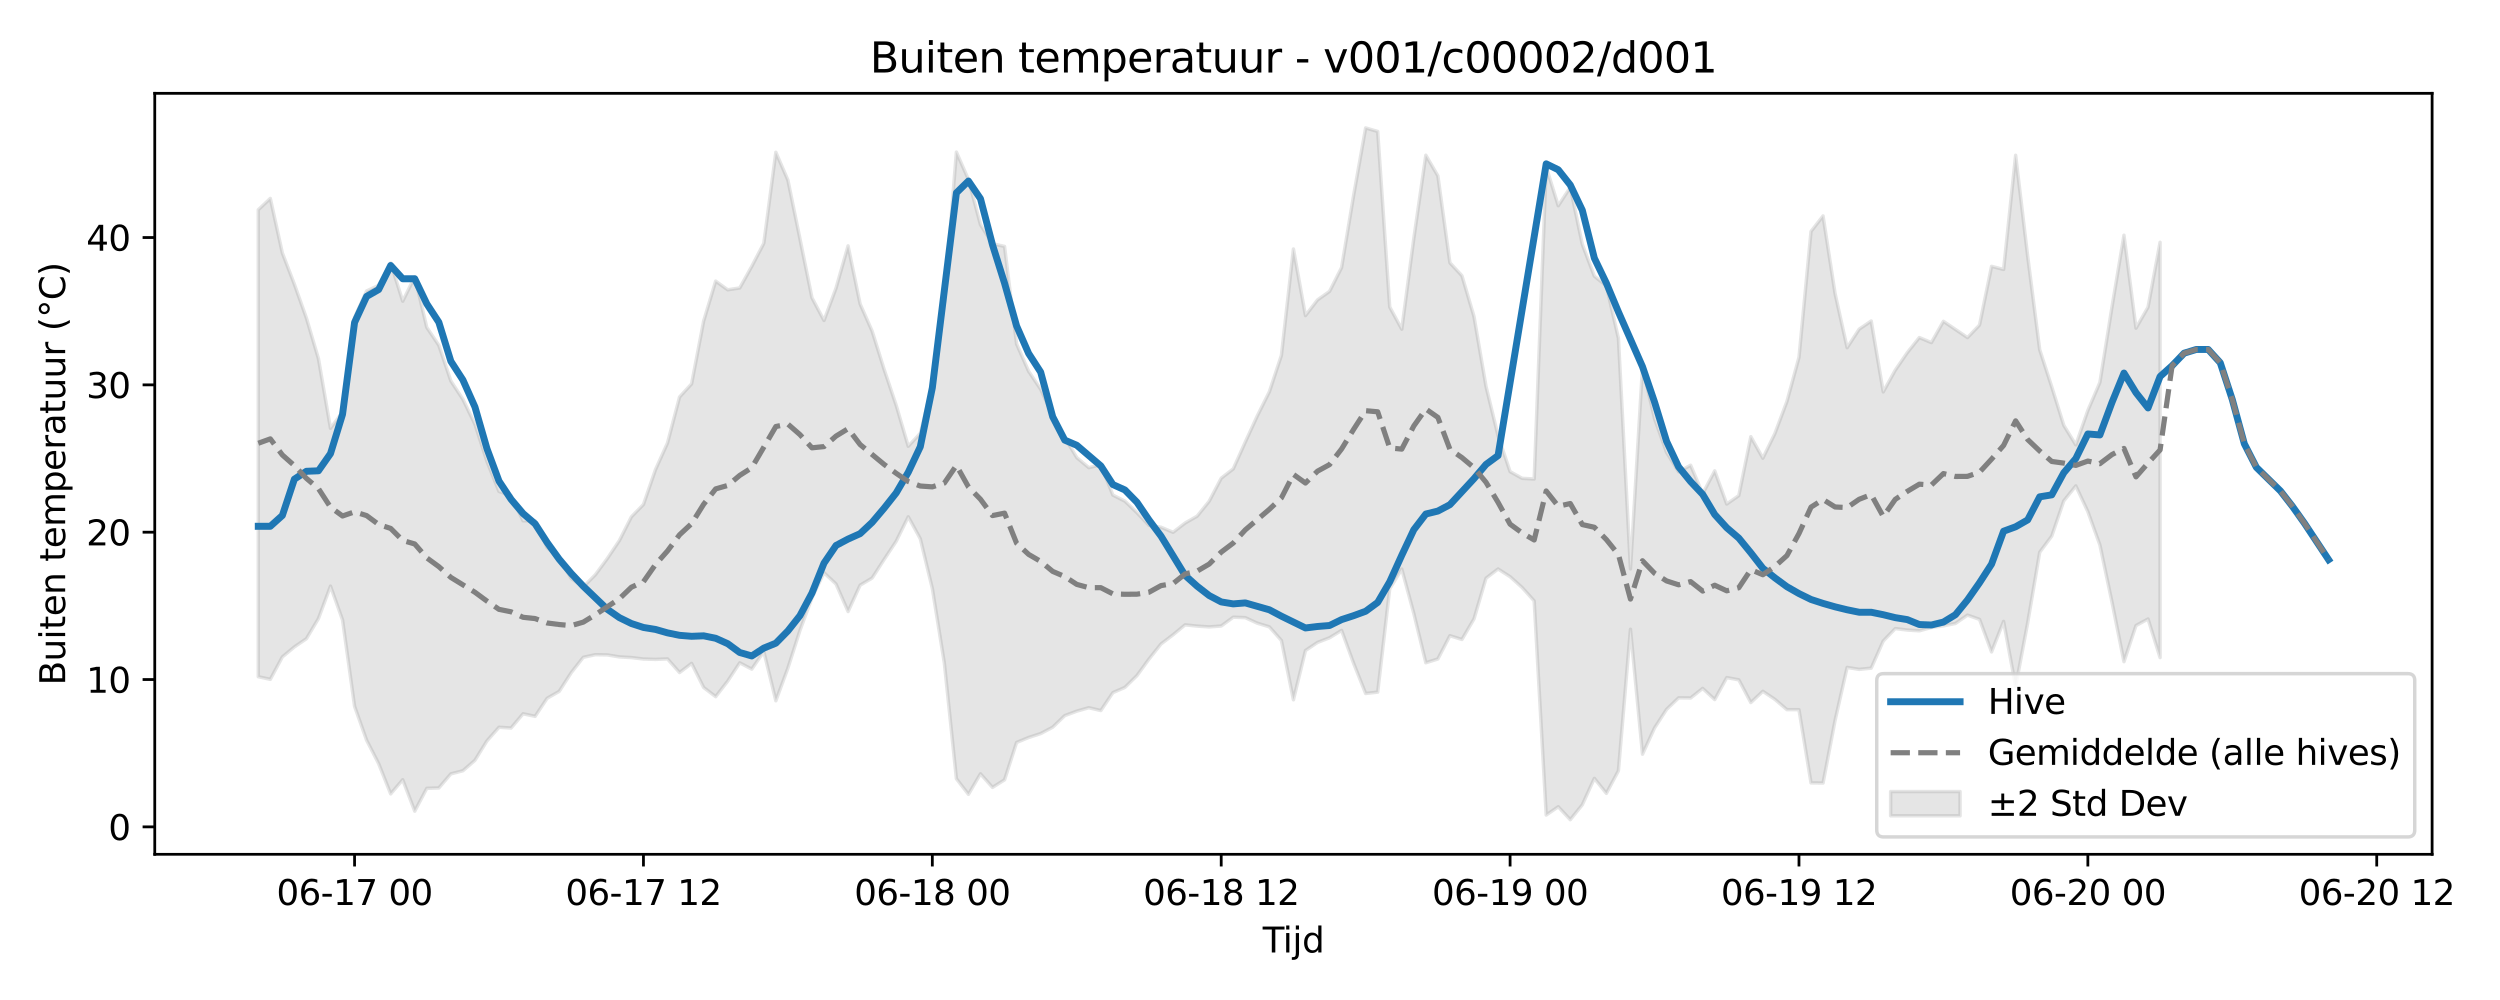<?xml version="1.0" encoding="utf-8" standalone="no"?>
<!DOCTYPE svg PUBLIC "-//W3C//DTD SVG 1.1//EN"
  "http://www.w3.org/Graphics/SVG/1.1/DTD/svg11.dtd">
<svg xmlns:xlink="http://www.w3.org/1999/xlink" width="720pt" height="288pt" viewBox="0 0 720 288" xmlns="http://www.w3.org/2000/svg" version="1.1">
 <defs>
  <style type="text/css">*{stroke-linejoin: round; stroke-linecap: butt}</style>
 </defs>
 <g id="figure_1">
  <g id="patch_1">
   <path d="M 0 288 
L 720 288 
L 720 0 
L 0 0 
z
" style="fill: #ffffff"/>
  </g>
  <g id="axes_1">
   <g id="patch_2">
    <path d="M 44.57 246.04 
L 700.447 246.04 
L 700.447 26.88 
L 44.57 26.88 
z
" style="fill: #ffffff"/>
   </g>
   <g id="FillBetweenPolyCollection_1">
    <defs>
     <path id="me3a9f6da5c" d="M 74.383 -227.58 
L 74.383 -93.103 
L 77.849 -92.35 
L 81.316 -98.804 
L 84.782 -101.68 
L 88.249 -104.057 
L 91.715 -109.861 
L 95.182 -119.193 
L 98.649 -109.466 
L 102.115 -84.591 
L 105.582 -74.823 
L 109.048 -68.078 
L 112.515 -59.358 
L 115.982 -63.437 
L 119.448 -54.385 
L 122.915 -60.96 
L 126.381 -61.068 
L 129.848 -65.127 
L 133.314 -66.017 
L 136.781 -69.033 
L 140.248 -74.63 
L 143.714 -78.548 
L 147.181 -78.328 
L 150.647 -82.432 
L 154.114 -81.689 
L 157.58 -86.898 
L 161.047 -88.879 
L 164.514 -94.261 
L 167.98 -98.692 
L 171.447 -99.445 
L 174.913 -99.385 
L 178.38 -98.811 
L 181.846 -98.619 
L 185.313 -98.198 
L 188.78 -98.096 
L 192.246 -98.236 
L 195.713 -94.304 
L 199.179 -96.949 
L 202.646 -90.015 
L 206.113 -87.356 
L 209.579 -91.838 
L 213.046 -97.106 
L 216.512 -95.292 
L 219.979 -100.338 
L 223.445 -86.179 
L 226.912 -95.576 
L 230.379 -106.407 
L 233.845 -115.811 
L 237.312 -123.062 
L 240.778 -119.795 
L 244.245 -111.88 
L 247.711 -119.464 
L 251.178 -121.524 
L 254.645 -126.89 
L 258.111 -132.118 
L 261.578 -139.162 
L 265.044 -132.841 
L 268.511 -118.518 
L 271.978 -96.987 
L 275.444 -63.73 
L 278.911 -59.23 
L 282.377 -65.142 
L 285.844 -61.222 
L 289.31 -63.407 
L 292.777 -74.167 
L 296.244 -75.599 
L 299.71 -76.728 
L 303.177 -78.566 
L 306.643 -81.898 
L 310.11 -83.184 
L 313.576 -84.18 
L 317.043 -83.356 
L 320.51 -88.522 
L 323.976 -90.027 
L 327.443 -93.419 
L 330.909 -98.181 
L 334.376 -102.54 
L 337.843 -105.176 
L 341.309 -108.045 
L 344.776 -107.681 
L 348.242 -107.451 
L 351.709 -107.708 
L 355.175 -110.246 
L 358.642 -110.114 
L 362.109 -108.521 
L 365.575 -107.463 
L 369.042 -103.549 
L 372.508 -86.454 
L 375.975 -100.649 
L 379.441 -102.975 
L 382.908 -104.319 
L 386.375 -106.448 
L 389.841 -96.97 
L 393.308 -88.276 
L 396.774 -88.663 
L 400.241 -118.412 
L 403.708 -124.112 
L 407.174 -111.34 
L 410.641 -97.12 
L 414.107 -98.222 
L 417.574 -104.911 
L 421.04 -103.831 
L 424.507 -109.744 
L 427.974 -121.475 
L 431.44 -124.135 
L 434.907 -121.912 
L 438.373 -118.791 
L 441.84 -114.934 
L 445.306 -53.272 
L 448.773 -55.658 
L 452.24 -51.922 
L 455.706 -56.226 
L 459.173 -63.828 
L 462.639 -59.512 
L 466.106 -66.024 
L 469.572 -106.783 
L 473.039 -70.788 
L 476.506 -78.343 
L 479.972 -83.691 
L 483.439 -87.021 
L 486.905 -86.978 
L 490.372 -89.744 
L 493.839 -86.517 
L 497.305 -92.85 
L 500.772 -92.208 
L 504.238 -85.659 
L 507.705 -88.909 
L 511.171 -86.582 
L 514.638 -83.615 
L 518.105 -83.606 
L 521.571 -62.532 
L 525.038 -62.487 
L 528.504 -80.53 
L 531.971 -95.783 
L 535.437 -95.217 
L 538.904 -95.575 
L 542.371 -103.38 
L 545.837 -106.97 
L 549.304 -106.543 
L 552.77 -106.325 
L 556.237 -107.287 
L 559.704 -107.754 
L 563.17 -108.444 
L 566.637 -110.844 
L 570.103 -109.627 
L 573.57 -100.245 
L 577.036 -109.037 
L 580.503 -90.304 
L 583.97 -108.604 
L 587.436 -128.95 
L 590.903 -133.606 
L 594.369 -143.742 
L 597.836 -148.059 
L 601.302 -140.644 
L 604.769 -131.057 
L 608.236 -114.671 
L 611.702 -97.436 
L 615.169 -107.842 
L 618.635 -109.731 
L 622.102 -98.612 
L 622.102 -218.231 
L 622.102 -218.231 
L 618.635 -199.545 
L 615.169 -193.49 
L 611.702 -220.256 
L 608.236 -199.485 
L 604.769 -177.865 
L 601.302 -169.786 
L 597.836 -159.873 
L 594.369 -165.51 
L 590.903 -176.59 
L 587.436 -187.28 
L 583.97 -214.227 
L 580.503 -243.277 
L 577.036 -210.399 
L 573.57 -211.294 
L 570.103 -194.392 
L 566.637 -190.771 
L 563.17 -193.123 
L 559.704 -195.464 
L 556.237 -189.33 
L 552.77 -190.787 
L 549.304 -186.443 
L 545.837 -181.395 
L 542.371 -175.132 
L 538.904 -195.548 
L 535.437 -193.196 
L 531.971 -187.868 
L 528.504 -203.451 
L 525.038 -225.808 
L 521.571 -221.355 
L 518.105 -185.076 
L 514.638 -172.387 
L 511.171 -163.156 
L 507.705 -156.04 
L 504.238 -162.231 
L 500.772 -145.265 
L 497.305 -142.84 
L 493.839 -152.39 
L 490.372 -145.8 
L 486.905 -154.011 
L 483.439 -152.13 
L 479.972 -157.702 
L 476.506 -167.465 
L 473.039 -182.217 
L 469.572 -124.157 
L 466.106 -190.554 
L 462.639 -205.681 
L 459.173 -208.463 
L 455.706 -217.619 
L 452.24 -234.039 
L 448.773 -228.754 
L 445.306 -239.926 
L 441.84 -150.046 
L 438.373 -150.244 
L 434.907 -152.168 
L 431.44 -162.499 
L 427.974 -176.718 
L 424.507 -196.855 
L 421.04 -208.587 
L 417.574 -212.316 
L 414.107 -237.352 
L 410.641 -243.304 
L 407.174 -219.304 
L 403.708 -193.196 
L 400.241 -199.583 
L 396.774 -250.145 
L 393.308 -251.158 
L 389.841 -231.714 
L 386.375 -210.941 
L 382.908 -204.078 
L 379.441 -201.623 
L 375.975 -197.119 
L 372.508 -216.292 
L 369.042 -185.652 
L 365.575 -175.171 
L 362.109 -168.233 
L 358.642 -160.679 
L 355.175 -152.97 
L 351.709 -150.271 
L 348.242 -143.641 
L 344.776 -139.35 
L 341.309 -137.369 
L 337.843 -134.701 
L 334.376 -136.156 
L 330.909 -136.685 
L 327.443 -140.336 
L 323.976 -143.668 
L 320.51 -145.415 
L 317.043 -154.138 
L 313.576 -153.313 
L 310.11 -156.208 
L 306.643 -162.007 
L 303.177 -168.309 
L 299.71 -175.9 
L 296.244 -181.07 
L 292.777 -188.948 
L 289.31 -217.029 
L 285.844 -217.808 
L 282.377 -223.291 
L 278.911 -236.302 
L 275.444 -244.202 
L 271.978 -200.802 
L 268.511 -177.048 
L 265.044 -163.21 
L 261.578 -159.476 
L 258.111 -171.247 
L 254.645 -181.568 
L 251.178 -192.632 
L 247.711 -200.471 
L 244.245 -217.188 
L 240.778 -205.03 
L 237.312 -195.701 
L 233.845 -202.245 
L 230.379 -219.266 
L 226.912 -236.139 
L 223.445 -244.149 
L 219.979 -217.94 
L 216.512 -211.297 
L 213.046 -205.068 
L 209.579 -204.542 
L 206.113 -207.038 
L 202.646 -195.521 
L 199.179 -177.441 
L 195.713 -173.66 
L 192.246 -160.433 
L 188.78 -152.74 
L 185.313 -142.71 
L 181.846 -139.157 
L 178.38 -132.317 
L 174.913 -127.156 
L 171.447 -122.449 
L 167.98 -118.959 
L 164.514 -121.389 
L 161.047 -127.398 
L 157.58 -130.267 
L 154.114 -138.006 
L 150.647 -138.007 
L 147.181 -145.28 
L 143.714 -146.458 
L 140.248 -155.124 
L 136.781 -165.833 
L 133.314 -172.992 
L 129.848 -178.287 
L 126.381 -188.549 
L 122.915 -193.709 
L 119.448 -208.285 
L 115.982 -201.254 
L 112.515 -212.27 
L 109.048 -205.813 
L 105.582 -204.208 
L 102.115 -196.584 
L 98.649 -169.328 
L 95.182 -164.654 
L 91.715 -184.694 
L 88.249 -196.398 
L 84.782 -206.131 
L 81.316 -215.15 
L 77.849 -230.858 
L 74.383 -227.58 
z
" style="stroke: #808080; stroke-opacity: 0.2"/>
    </defs>
    <g clip-path="url(#p25ec4d573f)">
     <use xlink:href="#me3a9f6da5c" x="0" y="288" style="fill: #808080; fill-opacity: 0.2; stroke: #808080; stroke-opacity: 0.2"/>
    </g>
   </g>
   <g id="matplotlib.axis_1">
    <g id="xtick_1">
     <g id="line2d_1">
      <defs>
       <path id="m0846949e02" d="M 0 0 
L 0 3.5 
" style="stroke: #000000; stroke-width: 0.8"/>
      </defs>
      <g>
       <use xlink:href="#m0846949e02" x="102.115" y="246.04" style="stroke: #000000; stroke-width: 0.8"/>
      </g>
     </g>
     <g id="text_1">
      <!-- 06-17 00 -->
      <g transform="translate(79.635 260.638) scale(0.1 -0.1)">
       <defs>
        <path id="DejaVuSans-30" d="M 2034 4250 
Q 1547 4250 1301 3770 
Q 1056 3291 1056 2328 
Q 1056 1369 1301 889 
Q 1547 409 2034 409 
Q 2525 409 2770 889 
Q 3016 1369 3016 2328 
Q 3016 3291 2770 3770 
Q 2525 4250 2034 4250 
z
M 2034 4750 
Q 2819 4750 3233 4129 
Q 3647 3509 3647 2328 
Q 3647 1150 3233 529 
Q 2819 -91 2034 -91 
Q 1250 -91 836 529 
Q 422 1150 422 2328 
Q 422 3509 836 4129 
Q 1250 4750 2034 4750 
z
" transform="scale(0.016)"/>
        <path id="DejaVuSans-36" d="M 2113 2584 
Q 1688 2584 1439 2293 
Q 1191 2003 1191 1497 
Q 1191 994 1439 701 
Q 1688 409 2113 409 
Q 2538 409 2786 701 
Q 3034 994 3034 1497 
Q 3034 2003 2786 2293 
Q 2538 2584 2113 2584 
z
M 3366 4563 
L 3366 3988 
Q 3128 4100 2886 4159 
Q 2644 4219 2406 4219 
Q 1781 4219 1451 3797 
Q 1122 3375 1075 2522 
Q 1259 2794 1537 2939 
Q 1816 3084 2150 3084 
Q 2853 3084 3261 2657 
Q 3669 2231 3669 1497 
Q 3669 778 3244 343 
Q 2819 -91 2113 -91 
Q 1303 -91 875 529 
Q 447 1150 447 2328 
Q 447 3434 972 4092 
Q 1497 4750 2381 4750 
Q 2619 4750 2861 4703 
Q 3103 4656 3366 4563 
z
" transform="scale(0.016)"/>
        <path id="DejaVuSans-2d" d="M 313 2009 
L 1997 2009 
L 1997 1497 
L 313 1497 
L 313 2009 
z
" transform="scale(0.016)"/>
        <path id="DejaVuSans-31" d="M 794 531 
L 1825 531 
L 1825 4091 
L 703 3866 
L 703 4441 
L 1819 4666 
L 2450 4666 
L 2450 531 
L 3481 531 
L 3481 0 
L 794 0 
L 794 531 
z
" transform="scale(0.016)"/>
        <path id="DejaVuSans-37" d="M 525 4666 
L 3525 4666 
L 3525 4397 
L 1831 0 
L 1172 0 
L 2766 4134 
L 525 4134 
L 525 4666 
z
" transform="scale(0.016)"/>
        <path id="DejaVuSans-20" transform="scale(0.016)"/>
       </defs>
       <use xlink:href="#DejaVuSans-30"/>
       <use xlink:href="#DejaVuSans-36" transform="translate(63.623 0)"/>
       <use xlink:href="#DejaVuSans-2d" transform="translate(127.246 0)"/>
       <use xlink:href="#DejaVuSans-31" transform="translate(163.33 0)"/>
       <use xlink:href="#DejaVuSans-37" transform="translate(226.953 0)"/>
       <use xlink:href="#DejaVuSans-20" transform="translate(290.576 0)"/>
       <use xlink:href="#DejaVuSans-30" transform="translate(322.363 0)"/>
       <use xlink:href="#DejaVuSans-30" transform="translate(385.986 0)"/>
      </g>
     </g>
    </g>
    <g id="xtick_2">
     <g id="line2d_2">
      <g>
       <use xlink:href="#m0846949e02" x="185.313" y="246.04" style="stroke: #000000; stroke-width: 0.8"/>
      </g>
     </g>
     <g id="text_2">
      <!-- 06-17 12 -->
      <g transform="translate(162.833 260.638) scale(0.1 -0.1)">
       <defs>
        <path id="DejaVuSans-32" d="M 1228 531 
L 3431 531 
L 3431 0 
L 469 0 
L 469 531 
Q 828 903 1448 1529 
Q 2069 2156 2228 2338 
Q 2531 2678 2651 2914 
Q 2772 3150 2772 3378 
Q 2772 3750 2511 3984 
Q 2250 4219 1831 4219 
Q 1534 4219 1204 4116 
Q 875 4013 500 3803 
L 500 4441 
Q 881 4594 1212 4672 
Q 1544 4750 1819 4750 
Q 2544 4750 2975 4387 
Q 3406 4025 3406 3419 
Q 3406 3131 3298 2873 
Q 3191 2616 2906 2266 
Q 2828 2175 2409 1742 
Q 1991 1309 1228 531 
z
" transform="scale(0.016)"/>
       </defs>
       <use xlink:href="#DejaVuSans-30"/>
       <use xlink:href="#DejaVuSans-36" transform="translate(63.623 0)"/>
       <use xlink:href="#DejaVuSans-2d" transform="translate(127.246 0)"/>
       <use xlink:href="#DejaVuSans-31" transform="translate(163.33 0)"/>
       <use xlink:href="#DejaVuSans-37" transform="translate(226.953 0)"/>
       <use xlink:href="#DejaVuSans-20" transform="translate(290.576 0)"/>
       <use xlink:href="#DejaVuSans-31" transform="translate(322.363 0)"/>
       <use xlink:href="#DejaVuSans-32" transform="translate(385.986 0)"/>
      </g>
     </g>
    </g>
    <g id="xtick_3">
     <g id="line2d_3">
      <g>
       <use xlink:href="#m0846949e02" x="268.511" y="246.04" style="stroke: #000000; stroke-width: 0.8"/>
      </g>
     </g>
     <g id="text_3">
      <!-- 06-18 00 -->
      <g transform="translate(246.03 260.638) scale(0.1 -0.1)">
       <defs>
        <path id="DejaVuSans-38" d="M 2034 2216 
Q 1584 2216 1326 1975 
Q 1069 1734 1069 1313 
Q 1069 891 1326 650 
Q 1584 409 2034 409 
Q 2484 409 2743 651 
Q 3003 894 3003 1313 
Q 3003 1734 2745 1975 
Q 2488 2216 2034 2216 
z
M 1403 2484 
Q 997 2584 770 2862 
Q 544 3141 544 3541 
Q 544 4100 942 4425 
Q 1341 4750 2034 4750 
Q 2731 4750 3128 4425 
Q 3525 4100 3525 3541 
Q 3525 3141 3298 2862 
Q 3072 2584 2669 2484 
Q 3125 2378 3379 2068 
Q 3634 1759 3634 1313 
Q 3634 634 3220 271 
Q 2806 -91 2034 -91 
Q 1263 -91 848 271 
Q 434 634 434 1313 
Q 434 1759 690 2068 
Q 947 2378 1403 2484 
z
M 1172 3481 
Q 1172 3119 1398 2916 
Q 1625 2713 2034 2713 
Q 2441 2713 2670 2916 
Q 2900 3119 2900 3481 
Q 2900 3844 2670 4047 
Q 2441 4250 2034 4250 
Q 1625 4250 1398 4047 
Q 1172 3844 1172 3481 
z
" transform="scale(0.016)"/>
       </defs>
       <use xlink:href="#DejaVuSans-30"/>
       <use xlink:href="#DejaVuSans-36" transform="translate(63.623 0)"/>
       <use xlink:href="#DejaVuSans-2d" transform="translate(127.246 0)"/>
       <use xlink:href="#DejaVuSans-31" transform="translate(163.33 0)"/>
       <use xlink:href="#DejaVuSans-38" transform="translate(226.953 0)"/>
       <use xlink:href="#DejaVuSans-20" transform="translate(290.576 0)"/>
       <use xlink:href="#DejaVuSans-30" transform="translate(322.363 0)"/>
       <use xlink:href="#DejaVuSans-30" transform="translate(385.986 0)"/>
      </g>
     </g>
    </g>
    <g id="xtick_4">
     <g id="line2d_4">
      <g>
       <use xlink:href="#m0846949e02" x="351.709" y="246.04" style="stroke: #000000; stroke-width: 0.8"/>
      </g>
     </g>
     <g id="text_4">
      <!-- 06-18 12 -->
      <g transform="translate(329.228 260.638) scale(0.1 -0.1)">
       <use xlink:href="#DejaVuSans-30"/>
       <use xlink:href="#DejaVuSans-36" transform="translate(63.623 0)"/>
       <use xlink:href="#DejaVuSans-2d" transform="translate(127.246 0)"/>
       <use xlink:href="#DejaVuSans-31" transform="translate(163.33 0)"/>
       <use xlink:href="#DejaVuSans-38" transform="translate(226.953 0)"/>
       <use xlink:href="#DejaVuSans-20" transform="translate(290.576 0)"/>
       <use xlink:href="#DejaVuSans-31" transform="translate(322.363 0)"/>
       <use xlink:href="#DejaVuSans-32" transform="translate(385.986 0)"/>
      </g>
     </g>
    </g>
    <g id="xtick_5">
     <g id="line2d_5">
      <g>
       <use xlink:href="#m0846949e02" x="434.907" y="246.04" style="stroke: #000000; stroke-width: 0.8"/>
      </g>
     </g>
     <g id="text_5">
      <!-- 06-19 00 -->
      <g transform="translate(412.426 260.638) scale(0.1 -0.1)">
       <defs>
        <path id="DejaVuSans-39" d="M 703 97 
L 703 672 
Q 941 559 1184 500 
Q 1428 441 1663 441 
Q 2288 441 2617 861 
Q 2947 1281 2994 2138 
Q 2813 1869 2534 1725 
Q 2256 1581 1919 1581 
Q 1219 1581 811 2004 
Q 403 2428 403 3163 
Q 403 3881 828 4315 
Q 1253 4750 1959 4750 
Q 2769 4750 3195 4129 
Q 3622 3509 3622 2328 
Q 3622 1225 3098 567 
Q 2575 -91 1691 -91 
Q 1453 -91 1209 -44 
Q 966 3 703 97 
z
M 1959 2075 
Q 2384 2075 2632 2365 
Q 2881 2656 2881 3163 
Q 2881 3666 2632 3958 
Q 2384 4250 1959 4250 
Q 1534 4250 1286 3958 
Q 1038 3666 1038 3163 
Q 1038 2656 1286 2365 
Q 1534 2075 1959 2075 
z
" transform="scale(0.016)"/>
       </defs>
       <use xlink:href="#DejaVuSans-30"/>
       <use xlink:href="#DejaVuSans-36" transform="translate(63.623 0)"/>
       <use xlink:href="#DejaVuSans-2d" transform="translate(127.246 0)"/>
       <use xlink:href="#DejaVuSans-31" transform="translate(163.33 0)"/>
       <use xlink:href="#DejaVuSans-39" transform="translate(226.953 0)"/>
       <use xlink:href="#DejaVuSans-20" transform="translate(290.576 0)"/>
       <use xlink:href="#DejaVuSans-30" transform="translate(322.363 0)"/>
       <use xlink:href="#DejaVuSans-30" transform="translate(385.986 0)"/>
      </g>
     </g>
    </g>
    <g id="xtick_6">
     <g id="line2d_6">
      <g>
       <use xlink:href="#m0846949e02" x="518.105" y="246.04" style="stroke: #000000; stroke-width: 0.8"/>
      </g>
     </g>
     <g id="text_6">
      <!-- 06-19 12 -->
      <g transform="translate(495.624 260.638) scale(0.1 -0.1)">
       <use xlink:href="#DejaVuSans-30"/>
       <use xlink:href="#DejaVuSans-36" transform="translate(63.623 0)"/>
       <use xlink:href="#DejaVuSans-2d" transform="translate(127.246 0)"/>
       <use xlink:href="#DejaVuSans-31" transform="translate(163.33 0)"/>
       <use xlink:href="#DejaVuSans-39" transform="translate(226.953 0)"/>
       <use xlink:href="#DejaVuSans-20" transform="translate(290.576 0)"/>
       <use xlink:href="#DejaVuSans-31" transform="translate(322.363 0)"/>
       <use xlink:href="#DejaVuSans-32" transform="translate(385.986 0)"/>
      </g>
     </g>
    </g>
    <g id="xtick_7">
     <g id="line2d_7">
      <g>
       <use xlink:href="#m0846949e02" x="601.302" y="246.04" style="stroke: #000000; stroke-width: 0.8"/>
      </g>
     </g>
     <g id="text_7">
      <!-- 06-20 00 -->
      <g transform="translate(578.822 260.638) scale(0.1 -0.1)">
       <use xlink:href="#DejaVuSans-30"/>
       <use xlink:href="#DejaVuSans-36" transform="translate(63.623 0)"/>
       <use xlink:href="#DejaVuSans-2d" transform="translate(127.246 0)"/>
       <use xlink:href="#DejaVuSans-32" transform="translate(163.33 0)"/>
       <use xlink:href="#DejaVuSans-30" transform="translate(226.953 0)"/>
       <use xlink:href="#DejaVuSans-20" transform="translate(290.576 0)"/>
       <use xlink:href="#DejaVuSans-30" transform="translate(322.363 0)"/>
       <use xlink:href="#DejaVuSans-30" transform="translate(385.986 0)"/>
      </g>
     </g>
    </g>
    <g id="xtick_8">
     <g id="line2d_8">
      <g>
       <use xlink:href="#m0846949e02" x="684.5" y="246.04" style="stroke: #000000; stroke-width: 0.8"/>
      </g>
     </g>
     <g id="text_8">
      <!-- 06-20 12 -->
      <g transform="translate(662.02 260.638) scale(0.1 -0.1)">
       <use xlink:href="#DejaVuSans-30"/>
       <use xlink:href="#DejaVuSans-36" transform="translate(63.623 0)"/>
       <use xlink:href="#DejaVuSans-2d" transform="translate(127.246 0)"/>
       <use xlink:href="#DejaVuSans-32" transform="translate(163.33 0)"/>
       <use xlink:href="#DejaVuSans-30" transform="translate(226.953 0)"/>
       <use xlink:href="#DejaVuSans-20" transform="translate(290.576 0)"/>
       <use xlink:href="#DejaVuSans-31" transform="translate(322.363 0)"/>
       <use xlink:href="#DejaVuSans-32" transform="translate(385.986 0)"/>
      </g>
     </g>
    </g>
    <g id="text_9">
     <!-- Tijd -->
     <g transform="translate(363.658 274.317) scale(0.1 -0.1)">
      <defs>
       <path id="DejaVuSans-54" d="M -19 4666 
L 3928 4666 
L 3928 4134 
L 2272 4134 
L 2272 0 
L 1638 0 
L 1638 4134 
L -19 4134 
L -19 4666 
z
" transform="scale(0.016)"/>
       <path id="DejaVuSans-69" d="M 603 3500 
L 1178 3500 
L 1178 0 
L 603 0 
L 603 3500 
z
M 603 4863 
L 1178 4863 
L 1178 4134 
L 603 4134 
L 603 4863 
z
" transform="scale(0.016)"/>
       <path id="DejaVuSans-6a" d="M 603 3500 
L 1178 3500 
L 1178 -63 
Q 1178 -731 923 -1031 
Q 669 -1331 103 -1331 
L -116 -1331 
L -116 -844 
L 38 -844 
Q 366 -844 484 -692 
Q 603 -541 603 -63 
L 603 3500 
z
M 603 4863 
L 1178 4863 
L 1178 4134 
L 603 4134 
L 603 4863 
z
" transform="scale(0.016)"/>
       <path id="DejaVuSans-64" d="M 2906 2969 
L 2906 4863 
L 3481 4863 
L 3481 0 
L 2906 0 
L 2906 525 
Q 2725 213 2448 61 
Q 2172 -91 1784 -91 
Q 1150 -91 751 415 
Q 353 922 353 1747 
Q 353 2572 751 3078 
Q 1150 3584 1784 3584 
Q 2172 3584 2448 3432 
Q 2725 3281 2906 2969 
z
M 947 1747 
Q 947 1113 1208 752 
Q 1469 391 1925 391 
Q 2381 391 2643 752 
Q 2906 1113 2906 1747 
Q 2906 2381 2643 2742 
Q 2381 3103 1925 3103 
Q 1469 3103 1208 2742 
Q 947 2381 947 1747 
z
" transform="scale(0.016)"/>
      </defs>
      <use xlink:href="#DejaVuSans-54"/>
      <use xlink:href="#DejaVuSans-69" transform="translate(57.959 0)"/>
      <use xlink:href="#DejaVuSans-6a" transform="translate(85.742 0)"/>
      <use xlink:href="#DejaVuSans-64" transform="translate(113.525 0)"/>
     </g>
    </g>
   </g>
   <g id="matplotlib.axis_2">
    <g id="ytick_1">
     <g id="line2d_9">
      <defs>
       <path id="m043ff8422e" d="M 0 0 
L -3.5 0 
" style="stroke: #000000; stroke-width: 0.8"/>
      </defs>
      <g>
       <use xlink:href="#m043ff8422e" x="44.57" y="238.137" style="stroke: #000000; stroke-width: 0.8"/>
      </g>
     </g>
     <g id="text_10">
      <!-- 0 -->
      <g transform="translate(31.207 241.936) scale(0.1 -0.1)">
       <use xlink:href="#DejaVuSans-30"/>
      </g>
     </g>
    </g>
    <g id="ytick_2">
     <g id="line2d_10">
      <g>
       <use xlink:href="#m043ff8422e" x="44.57" y="195.703" style="stroke: #000000; stroke-width: 0.8"/>
      </g>
     </g>
     <g id="text_11">
      <!-- 10 -->
      <g transform="translate(24.845 199.503) scale(0.1 -0.1)">
       <use xlink:href="#DejaVuSans-31"/>
       <use xlink:href="#DejaVuSans-30" transform="translate(63.623 0)"/>
      </g>
     </g>
    </g>
    <g id="ytick_3">
     <g id="line2d_11">
      <g>
       <use xlink:href="#m043ff8422e" x="44.57" y="153.27" style="stroke: #000000; stroke-width: 0.8"/>
      </g>
     </g>
     <g id="text_12">
      <!-- 20 -->
      <g transform="translate(24.845 157.069) scale(0.1 -0.1)">
       <use xlink:href="#DejaVuSans-32"/>
       <use xlink:href="#DejaVuSans-30" transform="translate(63.623 0)"/>
      </g>
     </g>
    </g>
    <g id="ytick_4">
     <g id="line2d_12">
      <g>
       <use xlink:href="#m043ff8422e" x="44.57" y="110.837" style="stroke: #000000; stroke-width: 0.8"/>
      </g>
     </g>
     <g id="text_13">
      <!-- 30 -->
      <g transform="translate(24.845 114.636) scale(0.1 -0.1)">
       <defs>
        <path id="DejaVuSans-33" d="M 2597 2516 
Q 3050 2419 3304 2112 
Q 3559 1806 3559 1356 
Q 3559 666 3084 287 
Q 2609 -91 1734 -91 
Q 1441 -91 1130 -33 
Q 819 25 488 141 
L 488 750 
Q 750 597 1062 519 
Q 1375 441 1716 441 
Q 2309 441 2620 675 
Q 2931 909 2931 1356 
Q 2931 1769 2642 2001 
Q 2353 2234 1838 2234 
L 1294 2234 
L 1294 2753 
L 1863 2753 
Q 2328 2753 2575 2939 
Q 2822 3125 2822 3475 
Q 2822 3834 2567 4026 
Q 2313 4219 1838 4219 
Q 1578 4219 1281 4162 
Q 984 4106 628 3988 
L 628 4550 
Q 988 4650 1302 4700 
Q 1616 4750 1894 4750 
Q 2613 4750 3031 4423 
Q 3450 4097 3450 3541 
Q 3450 3153 3228 2886 
Q 3006 2619 2597 2516 
z
" transform="scale(0.016)"/>
       </defs>
       <use xlink:href="#DejaVuSans-33"/>
       <use xlink:href="#DejaVuSans-30" transform="translate(63.623 0)"/>
      </g>
     </g>
    </g>
    <g id="ytick_5">
     <g id="line2d_13">
      <g>
       <use xlink:href="#m043ff8422e" x="44.57" y="68.404" style="stroke: #000000; stroke-width: 0.8"/>
      </g>
     </g>
     <g id="text_14">
      <!-- 40 -->
      <g transform="translate(24.845 72.203) scale(0.1 -0.1)">
       <defs>
        <path id="DejaVuSans-34" d="M 2419 4116 
L 825 1625 
L 2419 1625 
L 2419 4116 
z
M 2253 4666 
L 3047 4666 
L 3047 1625 
L 3713 1625 
L 3713 1100 
L 3047 1100 
L 3047 0 
L 2419 0 
L 2419 1100 
L 313 1100 
L 313 1709 
L 2253 4666 
z
" transform="scale(0.016)"/>
       </defs>
       <use xlink:href="#DejaVuSans-34"/>
       <use xlink:href="#DejaVuSans-30" transform="translate(63.623 0)"/>
      </g>
     </g>
    </g>
    <g id="text_15">
     <!-- Buiten temperatuur (°C) -->
     <g transform="translate(18.765 197.355) rotate(-90) scale(0.1 -0.1)">
      <defs>
       <path id="DejaVuSans-42" d="M 1259 2228 
L 1259 519 
L 2272 519 
Q 2781 519 3026 730 
Q 3272 941 3272 1375 
Q 3272 1813 3026 2020 
Q 2781 2228 2272 2228 
L 1259 2228 
z
M 1259 4147 
L 1259 2741 
L 2194 2741 
Q 2656 2741 2882 2914 
Q 3109 3088 3109 3444 
Q 3109 3797 2882 3972 
Q 2656 4147 2194 4147 
L 1259 4147 
z
M 628 4666 
L 2241 4666 
Q 2963 4666 3353 4366 
Q 3744 4066 3744 3513 
Q 3744 3084 3544 2831 
Q 3344 2578 2956 2516 
Q 3422 2416 3680 2098 
Q 3938 1781 3938 1306 
Q 3938 681 3513 340 
Q 3088 0 2303 0 
L 628 0 
L 628 4666 
z
" transform="scale(0.016)"/>
       <path id="DejaVuSans-75" d="M 544 1381 
L 544 3500 
L 1119 3500 
L 1119 1403 
Q 1119 906 1312 657 
Q 1506 409 1894 409 
Q 2359 409 2629 706 
Q 2900 1003 2900 1516 
L 2900 3500 
L 3475 3500 
L 3475 0 
L 2900 0 
L 2900 538 
Q 2691 219 2414 64 
Q 2138 -91 1772 -91 
Q 1169 -91 856 284 
Q 544 659 544 1381 
z
M 1991 3584 
L 1991 3584 
z
" transform="scale(0.016)"/>
       <path id="DejaVuSans-74" d="M 1172 4494 
L 1172 3500 
L 2356 3500 
L 2356 3053 
L 1172 3053 
L 1172 1153 
Q 1172 725 1289 603 
Q 1406 481 1766 481 
L 2356 481 
L 2356 0 
L 1766 0 
Q 1100 0 847 248 
Q 594 497 594 1153 
L 594 3053 
L 172 3053 
L 172 3500 
L 594 3500 
L 594 4494 
L 1172 4494 
z
" transform="scale(0.016)"/>
       <path id="DejaVuSans-65" d="M 3597 1894 
L 3597 1613 
L 953 1613 
Q 991 1019 1311 708 
Q 1631 397 2203 397 
Q 2534 397 2845 478 
Q 3156 559 3463 722 
L 3463 178 
Q 3153 47 2828 -22 
Q 2503 -91 2169 -91 
Q 1331 -91 842 396 
Q 353 884 353 1716 
Q 353 2575 817 3079 
Q 1281 3584 2069 3584 
Q 2775 3584 3186 3129 
Q 3597 2675 3597 1894 
z
M 3022 2063 
Q 3016 2534 2758 2815 
Q 2500 3097 2075 3097 
Q 1594 3097 1305 2825 
Q 1016 2553 972 2059 
L 3022 2063 
z
" transform="scale(0.016)"/>
       <path id="DejaVuSans-6e" d="M 3513 2113 
L 3513 0 
L 2938 0 
L 2938 2094 
Q 2938 2591 2744 2837 
Q 2550 3084 2163 3084 
Q 1697 3084 1428 2787 
Q 1159 2491 1159 1978 
L 1159 0 
L 581 0 
L 581 3500 
L 1159 3500 
L 1159 2956 
Q 1366 3272 1645 3428 
Q 1925 3584 2291 3584 
Q 2894 3584 3203 3211 
Q 3513 2838 3513 2113 
z
" transform="scale(0.016)"/>
       <path id="DejaVuSans-6d" d="M 3328 2828 
Q 3544 3216 3844 3400 
Q 4144 3584 4550 3584 
Q 5097 3584 5394 3201 
Q 5691 2819 5691 2113 
L 5691 0 
L 5113 0 
L 5113 2094 
Q 5113 2597 4934 2840 
Q 4756 3084 4391 3084 
Q 3944 3084 3684 2787 
Q 3425 2491 3425 1978 
L 3425 0 
L 2847 0 
L 2847 2094 
Q 2847 2600 2669 2842 
Q 2491 3084 2119 3084 
Q 1678 3084 1418 2786 
Q 1159 2488 1159 1978 
L 1159 0 
L 581 0 
L 581 3500 
L 1159 3500 
L 1159 2956 
Q 1356 3278 1631 3431 
Q 1906 3584 2284 3584 
Q 2666 3584 2933 3390 
Q 3200 3197 3328 2828 
z
" transform="scale(0.016)"/>
       <path id="DejaVuSans-70" d="M 1159 525 
L 1159 -1331 
L 581 -1331 
L 581 3500 
L 1159 3500 
L 1159 2969 
Q 1341 3281 1617 3432 
Q 1894 3584 2278 3584 
Q 2916 3584 3314 3078 
Q 3713 2572 3713 1747 
Q 3713 922 3314 415 
Q 2916 -91 2278 -91 
Q 1894 -91 1617 61 
Q 1341 213 1159 525 
z
M 3116 1747 
Q 3116 2381 2855 2742 
Q 2594 3103 2138 3103 
Q 1681 3103 1420 2742 
Q 1159 2381 1159 1747 
Q 1159 1113 1420 752 
Q 1681 391 2138 391 
Q 2594 391 2855 752 
Q 3116 1113 3116 1747 
z
" transform="scale(0.016)"/>
       <path id="DejaVuSans-72" d="M 2631 2963 
Q 2534 3019 2420 3045 
Q 2306 3072 2169 3072 
Q 1681 3072 1420 2755 
Q 1159 2438 1159 1844 
L 1159 0 
L 581 0 
L 581 3500 
L 1159 3500 
L 1159 2956 
Q 1341 3275 1631 3429 
Q 1922 3584 2338 3584 
Q 2397 3584 2469 3576 
Q 2541 3569 2628 3553 
L 2631 2963 
z
" transform="scale(0.016)"/>
       <path id="DejaVuSans-61" d="M 2194 1759 
Q 1497 1759 1228 1600 
Q 959 1441 959 1056 
Q 959 750 1161 570 
Q 1363 391 1709 391 
Q 2188 391 2477 730 
Q 2766 1069 2766 1631 
L 2766 1759 
L 2194 1759 
z
M 3341 1997 
L 3341 0 
L 2766 0 
L 2766 531 
Q 2569 213 2275 61 
Q 1981 -91 1556 -91 
Q 1019 -91 701 211 
Q 384 513 384 1019 
Q 384 1609 779 1909 
Q 1175 2209 1959 2209 
L 2766 2209 
L 2766 2266 
Q 2766 2663 2505 2880 
Q 2244 3097 1772 3097 
Q 1472 3097 1187 3025 
Q 903 2953 641 2809 
L 641 3341 
Q 956 3463 1253 3523 
Q 1550 3584 1831 3584 
Q 2591 3584 2966 3190 
Q 3341 2797 3341 1997 
z
" transform="scale(0.016)"/>
       <path id="DejaVuSans-28" d="M 1984 4856 
Q 1566 4138 1362 3434 
Q 1159 2731 1159 2009 
Q 1159 1288 1364 580 
Q 1569 -128 1984 -844 
L 1484 -844 
Q 1016 -109 783 600 
Q 550 1309 550 2009 
Q 550 2706 781 3412 
Q 1013 4119 1484 4856 
L 1984 4856 
z
" transform="scale(0.016)"/>
       <path id="DejaVuSans-b0" d="M 1600 4347 
Q 1350 4347 1178 4173 
Q 1006 4000 1006 3750 
Q 1006 3503 1178 3333 
Q 1350 3163 1600 3163 
Q 1850 3163 2022 3333 
Q 2194 3503 2194 3750 
Q 2194 3997 2020 4172 
Q 1847 4347 1600 4347 
z
M 1600 4750 
Q 1800 4750 1984 4673 
Q 2169 4597 2303 4453 
Q 2447 4313 2519 4134 
Q 2591 3956 2591 3750 
Q 2591 3338 2302 3052 
Q 2013 2766 1594 2766 
Q 1172 2766 890 3047 
Q 609 3328 609 3750 
Q 609 4169 896 4459 
Q 1184 4750 1600 4750 
z
" transform="scale(0.016)"/>
       <path id="DejaVuSans-43" d="M 4122 4306 
L 4122 3641 
Q 3803 3938 3442 4084 
Q 3081 4231 2675 4231 
Q 1875 4231 1450 3742 
Q 1025 3253 1025 2328 
Q 1025 1406 1450 917 
Q 1875 428 2675 428 
Q 3081 428 3442 575 
Q 3803 722 4122 1019 
L 4122 359 
Q 3791 134 3420 21 
Q 3050 -91 2638 -91 
Q 1578 -91 968 557 
Q 359 1206 359 2328 
Q 359 3453 968 4101 
Q 1578 4750 2638 4750 
Q 3056 4750 3426 4639 
Q 3797 4528 4122 4306 
z
" transform="scale(0.016)"/>
       <path id="DejaVuSans-29" d="M 513 4856 
L 1013 4856 
Q 1481 4119 1714 3412 
Q 1947 2706 1947 2009 
Q 1947 1309 1714 600 
Q 1481 -109 1013 -844 
L 513 -844 
Q 928 -128 1133 580 
Q 1338 1288 1338 2009 
Q 1338 2731 1133 3434 
Q 928 4138 513 4856 
z
" transform="scale(0.016)"/>
      </defs>
      <use xlink:href="#DejaVuSans-42"/>
      <use xlink:href="#DejaVuSans-75" transform="translate(68.604 0)"/>
      <use xlink:href="#DejaVuSans-69" transform="translate(131.982 0)"/>
      <use xlink:href="#DejaVuSans-74" transform="translate(159.766 0)"/>
      <use xlink:href="#DejaVuSans-65" transform="translate(198.975 0)"/>
      <use xlink:href="#DejaVuSans-6e" transform="translate(260.498 0)"/>
      <use xlink:href="#DejaVuSans-20" transform="translate(323.877 0)"/>
      <use xlink:href="#DejaVuSans-74" transform="translate(355.664 0)"/>
      <use xlink:href="#DejaVuSans-65" transform="translate(394.873 0)"/>
      <use xlink:href="#DejaVuSans-6d" transform="translate(456.396 0)"/>
      <use xlink:href="#DejaVuSans-70" transform="translate(553.809 0)"/>
      <use xlink:href="#DejaVuSans-65" transform="translate(617.285 0)"/>
      <use xlink:href="#DejaVuSans-72" transform="translate(678.809 0)"/>
      <use xlink:href="#DejaVuSans-61" transform="translate(719.922 0)"/>
      <use xlink:href="#DejaVuSans-74" transform="translate(781.201 0)"/>
      <use xlink:href="#DejaVuSans-75" transform="translate(820.41 0)"/>
      <use xlink:href="#DejaVuSans-75" transform="translate(883.789 0)"/>
      <use xlink:href="#DejaVuSans-72" transform="translate(947.168 0)"/>
      <use xlink:href="#DejaVuSans-20" transform="translate(988.281 0)"/>
      <use xlink:href="#DejaVuSans-28" transform="translate(1020.068 0)"/>
      <use xlink:href="#DejaVuSans-b0" transform="translate(1059.082 0)"/>
      <use xlink:href="#DejaVuSans-43" transform="translate(1109.082 0)"/>
      <use xlink:href="#DejaVuSans-29" transform="translate(1178.906 0)"/>
     </g>
    </g>
   </g>
   <g id="line2d_14">
    <path d="M 74.383 151.573 
L 77.849 151.573 
L 81.316 148.461 
L 84.782 137.994 
L 88.249 135.731 
L 91.715 135.59 
L 95.182 130.639 
L 98.649 119.324 
L 102.115 92.874 
L 105.582 85.377 
L 109.048 83.397 
L 112.515 76.466 
L 115.982 80.285 
L 119.448 80.285 
L 122.915 87.499 
L 126.381 92.803 
L 129.848 104.048 
L 133.314 109.423 
L 136.781 117.202 
L 140.248 129.225 
L 143.714 138.56 
L 147.181 143.794 
L 150.647 147.895 
L 154.114 150.866 
L 157.58 156.241 
L 161.047 161.05 
L 164.514 165.152 
L 167.98 168.829 
L 174.913 175.477 
L 178.38 177.881 
L 181.846 179.579 
L 185.313 180.71 
L 188.78 181.276 
L 192.246 182.266 
L 195.713 182.973 
L 199.179 183.256 
L 202.646 183.115 
L 206.113 183.822 
L 209.579 185.378 
L 213.046 187.924 
L 216.512 188.914 
L 219.979 186.651 
L 223.445 185.237 
L 226.912 181.7 
L 230.379 177.316 
L 233.845 170.809 
L 237.312 162.181 
L 240.778 157.089 
L 244.245 155.25 
L 247.711 153.695 
L 251.178 150.441 
L 254.645 146.34 
L 258.111 141.955 
L 261.578 136.014 
L 265.044 128.659 
L 268.511 111.686 
L 275.444 55.533 
L 278.911 52.138 
L 282.377 57.23 
L 285.844 70.526 
L 289.31 81.558 
L 292.777 93.864 
L 296.244 101.785 
L 299.71 107.16 
L 303.177 120.031 
L 306.643 126.75 
L 310.11 128.235 
L 317.043 134.175 
L 320.51 139.55 
L 323.976 141.106 
L 327.443 144.642 
L 330.909 149.734 
L 334.376 154.402 
L 341.309 165.717 
L 344.776 168.829 
L 348.242 171.517 
L 351.709 173.355 
L 355.175 173.921 
L 358.642 173.638 
L 365.575 175.618 
L 369.042 177.457 
L 375.975 180.852 
L 379.441 180.427 
L 382.908 180.145 
L 386.375 178.447 
L 389.841 177.316 
L 393.308 176.043 
L 396.774 173.497 
L 400.241 167.556 
L 403.708 159.918 
L 407.174 152.563 
L 410.641 148.037 
L 414.107 147.188 
L 417.574 145.349 
L 424.507 137.853 
L 427.974 133.751 
L 431.44 131.205 
L 445.306 47.187 
L 448.773 48.885 
L 452.24 53.27 
L 455.706 60.554 
L 459.173 74.345 
L 462.639 81.558 
L 466.106 89.833 
L 473.039 105.604 
L 476.506 115.788 
L 479.972 127.103 
L 483.439 134.458 
L 486.905 138.702 
L 490.372 142.379 
L 493.839 148.178 
L 497.305 151.997 
L 500.772 154.968 
L 504.238 159.211 
L 507.705 163.666 
L 511.171 166.425 
L 514.638 168.971 
L 518.105 170.951 
L 521.571 172.648 
L 525.038 173.78 
L 528.504 174.77 
L 531.971 175.618 
L 535.437 176.326 
L 538.904 176.326 
L 542.371 177.033 
L 545.837 177.881 
L 549.304 178.447 
L 552.77 179.862 
L 556.237 180.003 
L 559.704 179.154 
L 563.17 177.033 
L 566.637 172.79 
L 570.103 167.839 
L 573.57 162.464 
L 577.036 152.987 
L 580.503 151.714 
L 583.97 149.734 
L 587.436 143.086 
L 590.903 142.521 
L 594.369 136.156 
L 597.836 132.054 
L 601.302 124.982 
L 604.769 125.264 
L 608.236 115.929 
L 611.702 107.443 
L 615.169 113.1 
L 618.635 117.485 
L 622.102 108.433 
L 625.569 105.321 
L 629.035 101.714 
L 632.502 100.653 
L 635.968 100.653 
L 639.435 104.472 
L 642.901 115.08 
L 646.368 127.81 
L 649.835 134.6 
L 656.768 141.389 
L 660.234 145.844 
L 663.701 150.724 
L 670.634 161.191 
L 670.634 161.191 
" clip-path="url(#p25ec4d573f)" style="fill: none; stroke: #1f77b4; stroke-width: 2; stroke-linecap: square"/>
   </g>
   <g id="line2d_15">
    <path d="M 74.383 127.659 
L 77.849 126.396 
L 81.316 131.023 
L 84.782 134.095 
L 88.249 137.772 
L 91.715 140.722 
L 95.182 146.077 
L 98.649 148.603 
L 102.115 147.412 
L 105.582 148.485 
L 109.048 151.054 
L 112.515 152.186 
L 115.982 155.655 
L 119.448 156.665 
L 122.915 160.666 
L 126.381 163.192 
L 129.848 166.293 
L 136.781 170.567 
L 140.248 173.123 
L 143.714 175.497 
L 147.181 176.196 
L 150.647 177.78 
L 154.114 178.153 
L 157.58 179.417 
L 161.047 179.862 
L 164.514 180.175 
L 167.98 179.175 
L 171.447 177.053 
L 178.38 172.436 
L 181.846 169.112 
L 185.313 167.546 
L 188.78 162.582 
L 192.246 158.665 
L 195.713 154.018 
L 199.179 150.805 
L 202.646 145.232 
L 206.113 140.803 
L 209.579 139.81 
L 213.046 136.913 
L 216.512 134.706 
L 223.445 122.836 
L 226.912 122.143 
L 230.379 125.163 
L 233.845 128.972 
L 237.312 128.619 
L 240.778 125.588 
L 244.245 123.466 
L 247.711 128.033 
L 254.645 133.771 
L 258.111 136.317 
L 261.578 138.681 
L 265.044 139.975 
L 268.511 140.217 
L 271.978 139.106 
L 275.444 134.034 
L 278.911 140.234 
L 282.377 143.783 
L 285.844 148.485 
L 289.31 147.782 
L 292.777 156.443 
L 296.244 159.666 
L 299.71 161.686 
L 303.177 164.562 
L 306.643 166.047 
L 310.11 168.304 
L 313.576 169.253 
L 317.043 169.253 
L 320.51 171.032 
L 323.976 171.153 
L 327.443 171.123 
L 330.909 170.567 
L 334.376 168.652 
L 337.843 168.061 
L 341.309 165.293 
L 344.776 164.485 
L 348.242 162.454 
L 351.709 159.011 
L 355.175 156.392 
L 358.642 152.603 
L 365.575 146.683 
L 369.042 143.4 
L 372.508 136.627 
L 375.975 139.116 
L 379.441 135.701 
L 382.908 133.802 
L 386.375 129.306 
L 389.841 123.658 
L 393.308 118.283 
L 396.774 118.596 
L 400.241 129.003 
L 403.708 129.346 
L 407.174 122.678 
L 410.641 117.788 
L 414.107 120.213 
L 417.574 129.386 
L 421.04 131.791 
L 424.507 134.701 
L 427.974 138.904 
L 431.44 144.683 
L 434.907 150.96 
L 438.373 153.482 
L 441.84 155.51 
L 445.306 141.401 
L 448.773 145.794 
L 452.24 145.019 
L 455.706 151.078 
L 459.173 151.854 
L 462.639 155.404 
L 466.106 159.711 
L 469.572 172.53 
L 473.039 161.498 
L 476.506 165.096 
L 479.972 167.304 
L 483.439 168.425 
L 486.905 167.506 
L 490.372 170.228 
L 493.839 168.546 
L 497.305 170.155 
L 500.772 169.264 
L 504.238 164.055 
L 507.705 165.525 
L 511.171 163.131 
L 514.638 159.999 
L 518.105 153.659 
L 521.571 146.057 
L 525.038 143.852 
L 528.504 146.01 
L 531.971 146.175 
L 535.437 143.794 
L 538.904 142.438 
L 542.371 148.744 
L 545.837 143.817 
L 549.304 141.507 
L 552.77 139.444 
L 556.237 139.692 
L 559.704 136.391 
L 563.17 137.216 
L 566.637 137.193 
L 570.103 135.991 
L 573.57 132.231 
L 577.036 128.282 
L 580.503 121.21 
L 583.97 126.585 
L 587.436 129.885 
L 590.903 132.902 
L 594.369 133.374 
L 597.836 134.034 
L 601.302 132.785 
L 604.769 133.539 
L 608.236 130.922 
L 611.702 129.154 
L 615.169 137.334 
L 618.635 133.362 
L 622.102 129.578 
L 625.569 105.321 
L 629.035 101.714 
L 632.502 100.653 
L 635.968 100.653 
L 639.435 104.472 
L 642.901 115.08 
L 646.368 127.81 
L 649.835 134.6 
L 656.768 141.389 
L 660.234 145.844 
L 663.701 150.724 
L 670.634 161.191 
L 670.634 161.191 
" clip-path="url(#p25ec4d573f)" style="fill: none; stroke-dasharray: 5.55,2.4; stroke-dashoffset: 0; stroke: #808080; stroke-width: 1.5"/>
   </g>
   <g id="patch_3">
    <path d="M 44.57 246.04 
L 44.57 26.88 
" style="fill: none; stroke: #000000; stroke-width: 0.8; stroke-linejoin: miter; stroke-linecap: square"/>
   </g>
   <g id="patch_4">
    <path d="M 700.447 246.04 
L 700.447 26.88 
" style="fill: none; stroke: #000000; stroke-width: 0.8; stroke-linejoin: miter; stroke-linecap: square"/>
   </g>
   <g id="patch_5">
    <path d="M 44.57 246.04 
L 700.447 246.04 
" style="fill: none; stroke: #000000; stroke-width: 0.8; stroke-linejoin: miter; stroke-linecap: square"/>
   </g>
   <g id="patch_6">
    <path d="M 44.57 26.88 
L 700.447 26.88 
" style="fill: none; stroke: #000000; stroke-width: 0.8; stroke-linejoin: miter; stroke-linecap: square"/>
   </g>
   <g id="text_16">
    <!-- Buiten temperatuur - v001/c00002/d001 -->
    <g transform="translate(250.54 20.88) scale(0.12 -0.12)">
     <defs>
      <path id="DejaVuSans-76" d="M 191 3500 
L 800 3500 
L 1894 563 
L 2988 3500 
L 3597 3500 
L 2284 0 
L 1503 0 
L 191 3500 
z
" transform="scale(0.016)"/>
      <path id="DejaVuSans-2f" d="M 1625 4666 
L 2156 4666 
L 531 -594 
L 0 -594 
L 1625 4666 
z
" transform="scale(0.016)"/>
      <path id="DejaVuSans-63" d="M 3122 3366 
L 3122 2828 
Q 2878 2963 2633 3030 
Q 2388 3097 2138 3097 
Q 1578 3097 1268 2742 
Q 959 2388 959 1747 
Q 959 1106 1268 751 
Q 1578 397 2138 397 
Q 2388 397 2633 464 
Q 2878 531 3122 666 
L 3122 134 
Q 2881 22 2623 -34 
Q 2366 -91 2075 -91 
Q 1284 -91 818 406 
Q 353 903 353 1747 
Q 353 2603 823 3093 
Q 1294 3584 2113 3584 
Q 2378 3584 2631 3529 
Q 2884 3475 3122 3366 
z
" transform="scale(0.016)"/>
     </defs>
     <use xlink:href="#DejaVuSans-42"/>
     <use xlink:href="#DejaVuSans-75" transform="translate(68.604 0)"/>
     <use xlink:href="#DejaVuSans-69" transform="translate(131.982 0)"/>
     <use xlink:href="#DejaVuSans-74" transform="translate(159.766 0)"/>
     <use xlink:href="#DejaVuSans-65" transform="translate(198.975 0)"/>
     <use xlink:href="#DejaVuSans-6e" transform="translate(260.498 0)"/>
     <use xlink:href="#DejaVuSans-20" transform="translate(323.877 0)"/>
     <use xlink:href="#DejaVuSans-74" transform="translate(355.664 0)"/>
     <use xlink:href="#DejaVuSans-65" transform="translate(394.873 0)"/>
     <use xlink:href="#DejaVuSans-6d" transform="translate(456.396 0)"/>
     <use xlink:href="#DejaVuSans-70" transform="translate(553.809 0)"/>
     <use xlink:href="#DejaVuSans-65" transform="translate(617.285 0)"/>
     <use xlink:href="#DejaVuSans-72" transform="translate(678.809 0)"/>
     <use xlink:href="#DejaVuSans-61" transform="translate(719.922 0)"/>
     <use xlink:href="#DejaVuSans-74" transform="translate(781.201 0)"/>
     <use xlink:href="#DejaVuSans-75" transform="translate(820.41 0)"/>
     <use xlink:href="#DejaVuSans-75" transform="translate(883.789 0)"/>
     <use xlink:href="#DejaVuSans-72" transform="translate(947.168 0)"/>
     <use xlink:href="#DejaVuSans-20" transform="translate(988.281 0)"/>
     <use xlink:href="#DejaVuSans-2d" transform="translate(1020.068 0)"/>
     <use xlink:href="#DejaVuSans-20" transform="translate(1056.152 0)"/>
     <use xlink:href="#DejaVuSans-76" transform="translate(1087.939 0)"/>
     <use xlink:href="#DejaVuSans-30" transform="translate(1147.119 0)"/>
     <use xlink:href="#DejaVuSans-30" transform="translate(1210.742 0)"/>
     <use xlink:href="#DejaVuSans-31" transform="translate(1274.365 0)"/>
     <use xlink:href="#DejaVuSans-2f" transform="translate(1337.988 0)"/>
     <use xlink:href="#DejaVuSans-63" transform="translate(1371.68 0)"/>
     <use xlink:href="#DejaVuSans-30" transform="translate(1426.66 0)"/>
     <use xlink:href="#DejaVuSans-30" transform="translate(1490.283 0)"/>
     <use xlink:href="#DejaVuSans-30" transform="translate(1553.906 0)"/>
     <use xlink:href="#DejaVuSans-30" transform="translate(1617.529 0)"/>
     <use xlink:href="#DejaVuSans-32" transform="translate(1681.152 0)"/>
     <use xlink:href="#DejaVuSans-2f" transform="translate(1744.775 0)"/>
     <use xlink:href="#DejaVuSans-64" transform="translate(1778.467 0)"/>
     <use xlink:href="#DejaVuSans-30" transform="translate(1841.943 0)"/>
     <use xlink:href="#DejaVuSans-30" transform="translate(1905.566 0)"/>
     <use xlink:href="#DejaVuSans-31" transform="translate(1969.189 0)"/>
    </g>
   </g>
   <g id="legend_1">
    <g id="patch_7">
     <path d="M 542.503 241.04 
L 693.447 241.04 
Q 695.447 241.04 695.447 239.04 
L 695.447 196.006 
Q 695.447 194.006 693.447 194.006 
L 542.503 194.006 
Q 540.503 194.006 540.503 196.006 
L 540.503 239.04 
Q 540.503 241.04 542.503 241.04 
z
" style="fill: #ffffff; opacity: 0.8; stroke: #cccccc; stroke-linejoin: miter"/>
    </g>
    <g id="line2d_16">
     <path d="M 544.503 202.104 
L 554.503 202.104 
L 564.503 202.104 
" style="fill: none; stroke: #1f77b4; stroke-width: 2; stroke-linecap: square"/>
    </g>
    <g id="text_17">
     <!-- Hive -->
     <g transform="translate(572.503 205.604) scale(0.1 -0.1)">
      <defs>
       <path id="DejaVuSans-48" d="M 628 4666 
L 1259 4666 
L 1259 2753 
L 3553 2753 
L 3553 4666 
L 4184 4666 
L 4184 0 
L 3553 0 
L 3553 2222 
L 1259 2222 
L 1259 0 
L 628 0 
L 628 4666 
z
" transform="scale(0.016)"/>
      </defs>
      <use xlink:href="#DejaVuSans-48"/>
      <use xlink:href="#DejaVuSans-69" transform="translate(75.195 0)"/>
      <use xlink:href="#DejaVuSans-76" transform="translate(102.979 0)"/>
      <use xlink:href="#DejaVuSans-65" transform="translate(162.158 0)"/>
     </g>
    </g>
    <g id="line2d_17">
     <path d="M 544.503 216.782 
L 554.503 216.782 
L 564.503 216.782 
" style="fill: none; stroke-dasharray: 5.55,2.4; stroke-dashoffset: 0; stroke: #808080; stroke-width: 1.5"/>
    </g>
    <g id="text_18">
     <!-- Gemiddelde (alle hives) -->
     <g transform="translate(572.503 220.282) scale(0.1 -0.1)">
      <defs>
       <path id="DejaVuSans-47" d="M 3809 666 
L 3809 1919 
L 2778 1919 
L 2778 2438 
L 4434 2438 
L 4434 434 
Q 4069 175 3628 42 
Q 3188 -91 2688 -91 
Q 1594 -91 976 548 
Q 359 1188 359 2328 
Q 359 3472 976 4111 
Q 1594 4750 2688 4750 
Q 3144 4750 3555 4637 
Q 3966 4525 4313 4306 
L 4313 3634 
Q 3963 3931 3569 4081 
Q 3175 4231 2741 4231 
Q 1884 4231 1454 3753 
Q 1025 3275 1025 2328 
Q 1025 1384 1454 906 
Q 1884 428 2741 428 
Q 3075 428 3337 486 
Q 3600 544 3809 666 
z
" transform="scale(0.016)"/>
       <path id="DejaVuSans-6c" d="M 603 4863 
L 1178 4863 
L 1178 0 
L 603 0 
L 603 4863 
z
" transform="scale(0.016)"/>
       <path id="DejaVuSans-68" d="M 3513 2113 
L 3513 0 
L 2938 0 
L 2938 2094 
Q 2938 2591 2744 2837 
Q 2550 3084 2163 3084 
Q 1697 3084 1428 2787 
Q 1159 2491 1159 1978 
L 1159 0 
L 581 0 
L 581 4863 
L 1159 4863 
L 1159 2956 
Q 1366 3272 1645 3428 
Q 1925 3584 2291 3584 
Q 2894 3584 3203 3211 
Q 3513 2838 3513 2113 
z
" transform="scale(0.016)"/>
       <path id="DejaVuSans-73" d="M 2834 3397 
L 2834 2853 
Q 2591 2978 2328 3040 
Q 2066 3103 1784 3103 
Q 1356 3103 1142 2972 
Q 928 2841 928 2578 
Q 928 2378 1081 2264 
Q 1234 2150 1697 2047 
L 1894 2003 
Q 2506 1872 2764 1633 
Q 3022 1394 3022 966 
Q 3022 478 2636 193 
Q 2250 -91 1575 -91 
Q 1294 -91 989 -36 
Q 684 19 347 128 
L 347 722 
Q 666 556 975 473 
Q 1284 391 1588 391 
Q 1994 391 2212 530 
Q 2431 669 2431 922 
Q 2431 1156 2273 1281 
Q 2116 1406 1581 1522 
L 1381 1569 
Q 847 1681 609 1914 
Q 372 2147 372 2553 
Q 372 3047 722 3315 
Q 1072 3584 1716 3584 
Q 2034 3584 2315 3537 
Q 2597 3491 2834 3397 
z
" transform="scale(0.016)"/>
      </defs>
      <use xlink:href="#DejaVuSans-47"/>
      <use xlink:href="#DejaVuSans-65" transform="translate(77.49 0)"/>
      <use xlink:href="#DejaVuSans-6d" transform="translate(139.014 0)"/>
      <use xlink:href="#DejaVuSans-69" transform="translate(236.426 0)"/>
      <use xlink:href="#DejaVuSans-64" transform="translate(264.209 0)"/>
      <use xlink:href="#DejaVuSans-64" transform="translate(327.686 0)"/>
      <use xlink:href="#DejaVuSans-65" transform="translate(391.162 0)"/>
      <use xlink:href="#DejaVuSans-6c" transform="translate(452.686 0)"/>
      <use xlink:href="#DejaVuSans-64" transform="translate(480.469 0)"/>
      <use xlink:href="#DejaVuSans-65" transform="translate(543.945 0)"/>
      <use xlink:href="#DejaVuSans-20" transform="translate(605.469 0)"/>
      <use xlink:href="#DejaVuSans-28" transform="translate(637.256 0)"/>
      <use xlink:href="#DejaVuSans-61" transform="translate(676.27 0)"/>
      <use xlink:href="#DejaVuSans-6c" transform="translate(737.549 0)"/>
      <use xlink:href="#DejaVuSans-6c" transform="translate(765.332 0)"/>
      <use xlink:href="#DejaVuSans-65" transform="translate(793.115 0)"/>
      <use xlink:href="#DejaVuSans-20" transform="translate(854.639 0)"/>
      <use xlink:href="#DejaVuSans-68" transform="translate(886.426 0)"/>
      <use xlink:href="#DejaVuSans-69" transform="translate(949.805 0)"/>
      <use xlink:href="#DejaVuSans-76" transform="translate(977.588 0)"/>
      <use xlink:href="#DejaVuSans-65" transform="translate(1036.768 0)"/>
      <use xlink:href="#DejaVuSans-73" transform="translate(1098.291 0)"/>
      <use xlink:href="#DejaVuSans-29" transform="translate(1150.391 0)"/>
     </g>
    </g>
    <g id="patch_8">
     <path d="M 544.503 234.96 
L 564.503 234.96 
L 564.503 227.96 
L 544.503 227.96 
z
" style="fill: #808080; fill-opacity: 0.2; stroke: #808080; stroke-opacity: 0.2; stroke-linejoin: miter"/>
    </g>
    <g id="text_19">
     <!-- ±2 Std Dev -->
     <g transform="translate(572.503 234.96) scale(0.1 -0.1)">
      <defs>
       <path id="DejaVuSans-b1" d="M 2944 4013 
L 2944 2803 
L 4684 2803 
L 4684 2272 
L 2944 2272 
L 2944 1063 
L 2419 1063 
L 2419 2272 
L 678 2272 
L 678 2803 
L 2419 2803 
L 2419 4013 
L 2944 4013 
z
M 678 531 
L 4684 531 
L 4684 0 
L 678 0 
L 678 531 
z
" transform="scale(0.016)"/>
       <path id="DejaVuSans-53" d="M 3425 4513 
L 3425 3897 
Q 3066 4069 2747 4153 
Q 2428 4238 2131 4238 
Q 1616 4238 1336 4038 
Q 1056 3838 1056 3469 
Q 1056 3159 1242 3001 
Q 1428 2844 1947 2747 
L 2328 2669 
Q 3034 2534 3370 2195 
Q 3706 1856 3706 1288 
Q 3706 609 3251 259 
Q 2797 -91 1919 -91 
Q 1588 -91 1214 -16 
Q 841 59 441 206 
L 441 856 
Q 825 641 1194 531 
Q 1563 422 1919 422 
Q 2459 422 2753 634 
Q 3047 847 3047 1241 
Q 3047 1584 2836 1778 
Q 2625 1972 2144 2069 
L 1759 2144 
Q 1053 2284 737 2584 
Q 422 2884 422 3419 
Q 422 4038 858 4394 
Q 1294 4750 2059 4750 
Q 2388 4750 2728 4690 
Q 3069 4631 3425 4513 
z
" transform="scale(0.016)"/>
       <path id="DejaVuSans-44" d="M 1259 4147 
L 1259 519 
L 2022 519 
Q 2988 519 3436 956 
Q 3884 1394 3884 2338 
Q 3884 3275 3436 3711 
Q 2988 4147 2022 4147 
L 1259 4147 
z
M 628 4666 
L 1925 4666 
Q 3281 4666 3915 4102 
Q 4550 3538 4550 2338 
Q 4550 1131 3912 565 
Q 3275 0 1925 0 
L 628 0 
L 628 4666 
z
" transform="scale(0.016)"/>
      </defs>
      <use xlink:href="#DejaVuSans-b1"/>
      <use xlink:href="#DejaVuSans-32" transform="translate(83.789 0)"/>
      <use xlink:href="#DejaVuSans-20" transform="translate(147.412 0)"/>
      <use xlink:href="#DejaVuSans-53" transform="translate(179.199 0)"/>
      <use xlink:href="#DejaVuSans-74" transform="translate(242.676 0)"/>
      <use xlink:href="#DejaVuSans-64" transform="translate(281.885 0)"/>
      <use xlink:href="#DejaVuSans-20" transform="translate(345.361 0)"/>
      <use xlink:href="#DejaVuSans-44" transform="translate(377.148 0)"/>
      <use xlink:href="#DejaVuSans-65" transform="translate(454.15 0)"/>
      <use xlink:href="#DejaVuSans-76" transform="translate(515.674 0)"/>
     </g>
    </g>
   </g>
  </g>
 </g>
 <defs>
  <clipPath id="p25ec4d573f">
   <rect x="44.57" y="26.88" width="655.877" height="219.16"/>
  </clipPath>
 </defs>
</svg>
